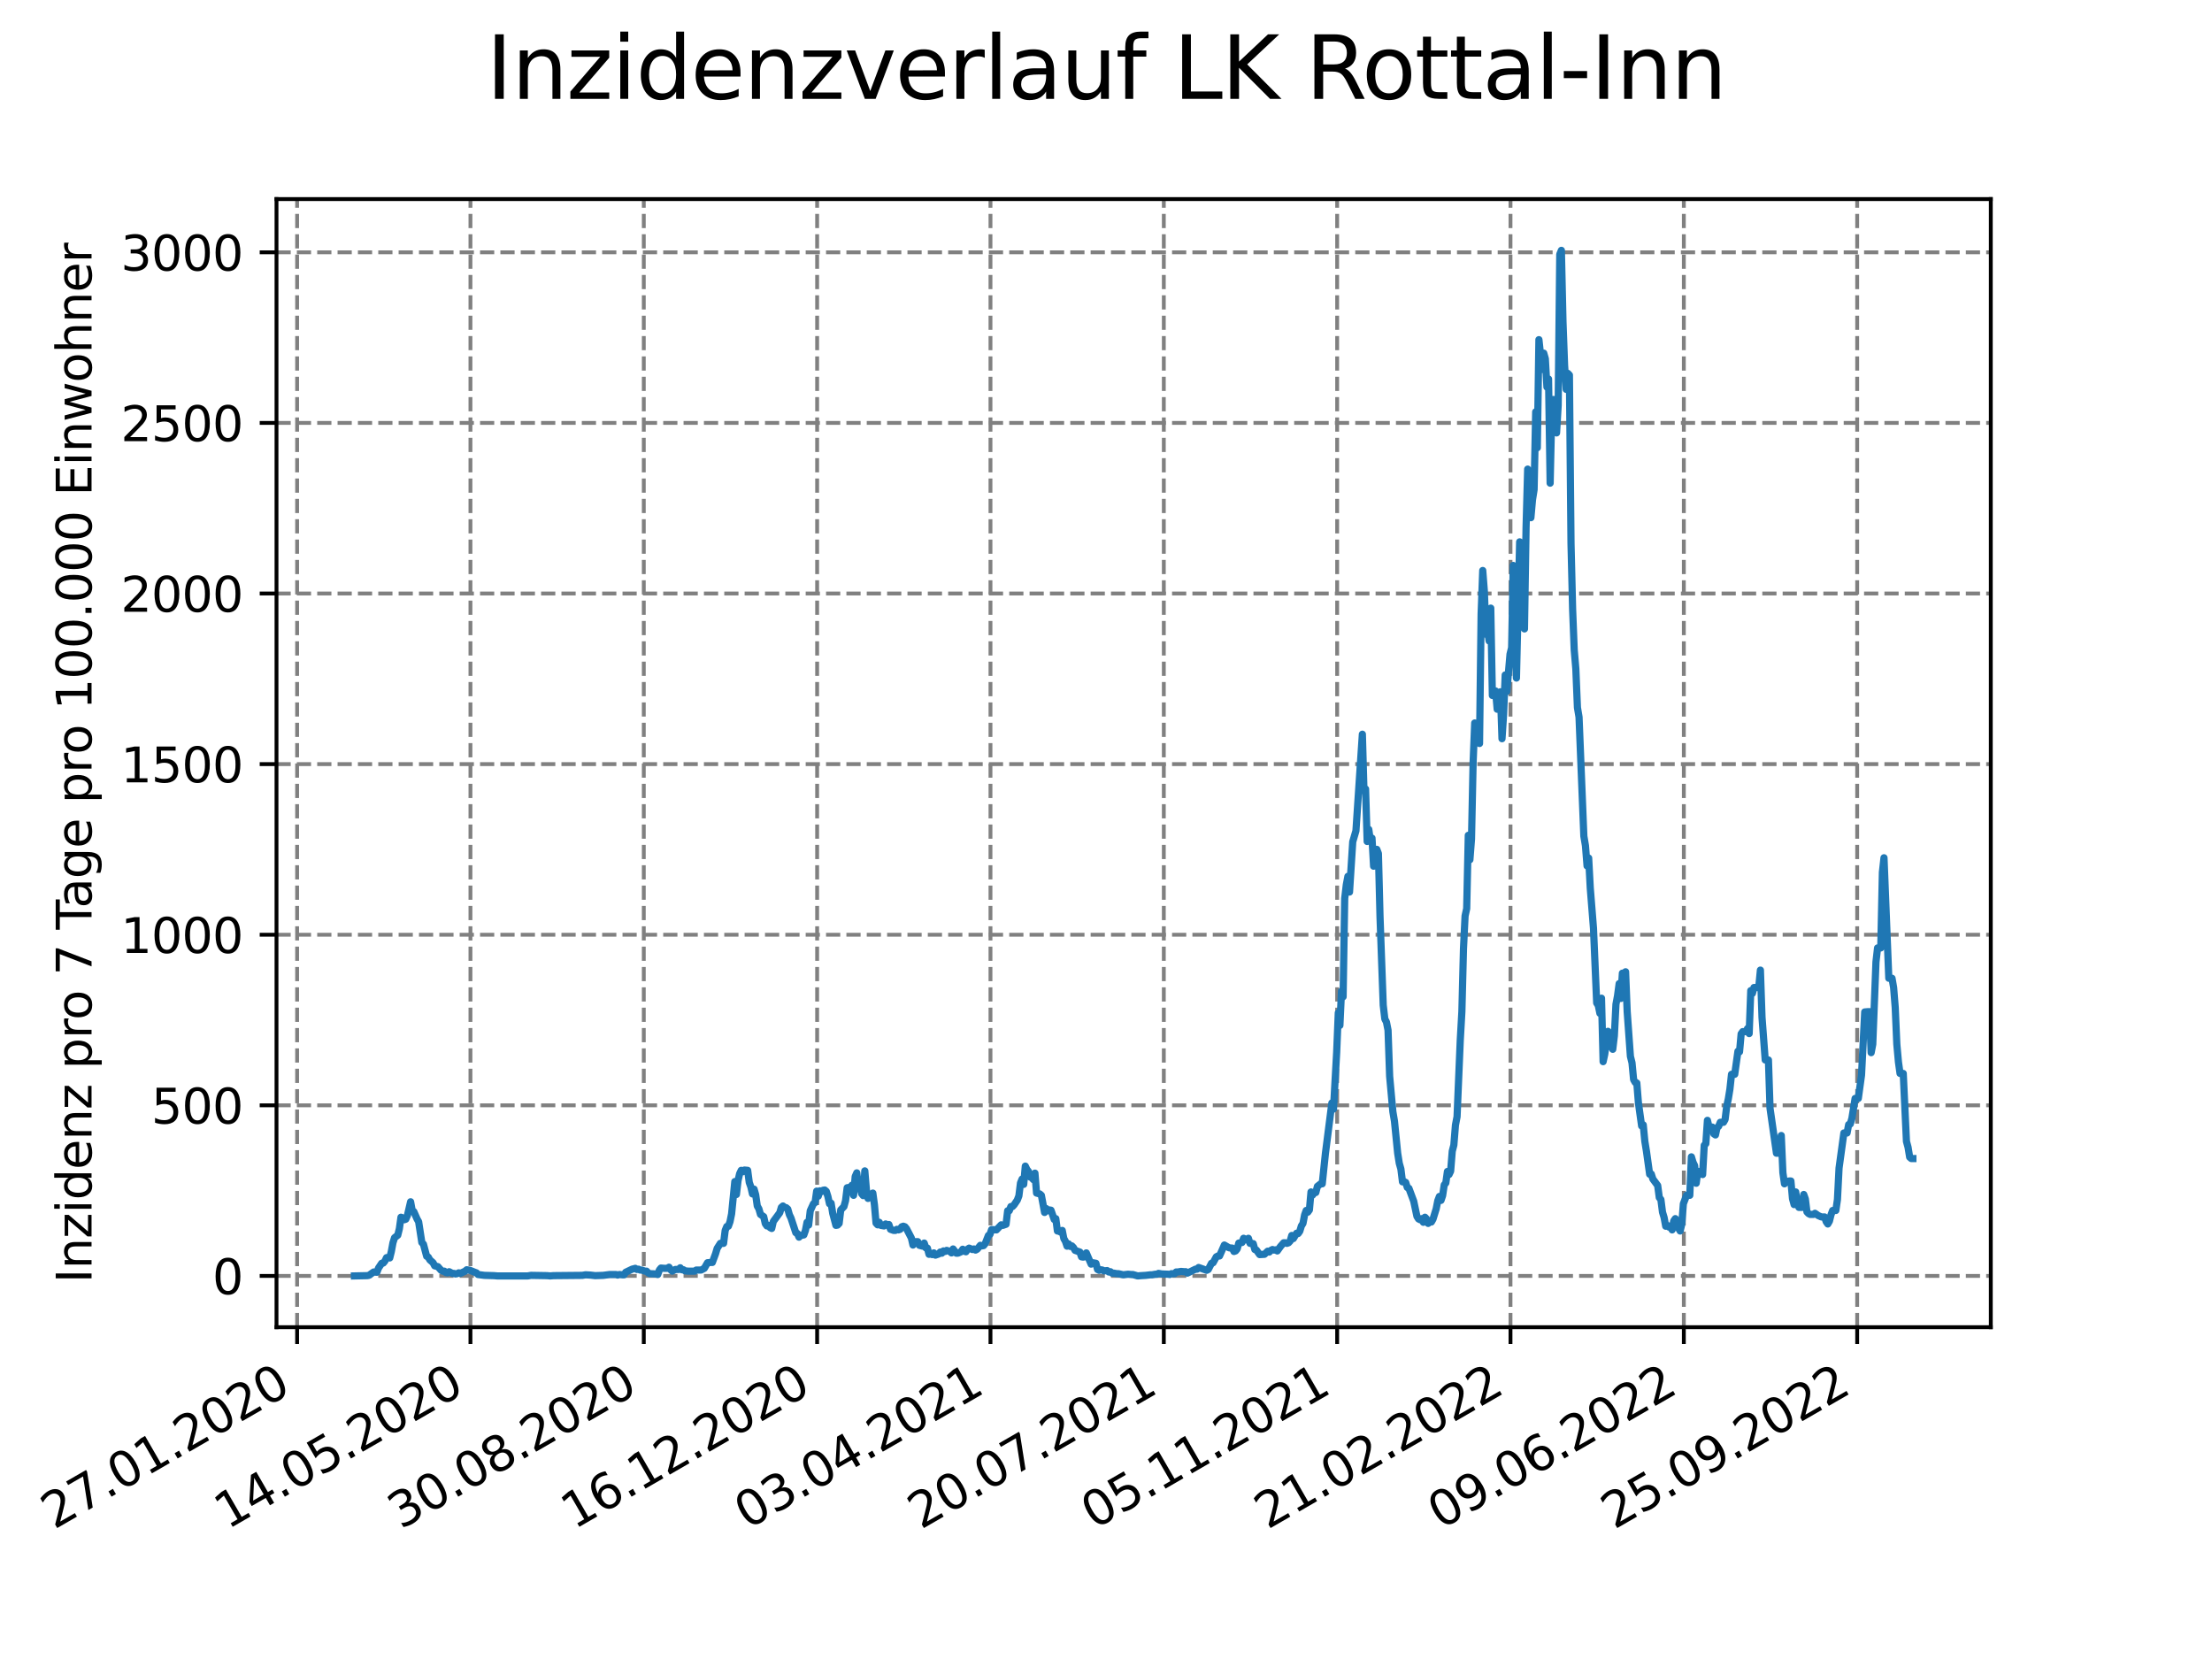 <?xml version="1.0" encoding="utf-8" standalone="no"?>
<!DOCTYPE svg PUBLIC "-//W3C//DTD SVG 1.1//EN"
  "http://www.w3.org/Graphics/SVG/1.1/DTD/svg11.dtd">
<svg xmlns:xlink="http://www.w3.org/1999/xlink" width="460.8pt" height="345.6pt" viewBox="0 0 460.8 345.6" xmlns="http://www.w3.org/2000/svg" version="1.1">
 <defs>
  <style type="text/css">*{stroke-linejoin: round; stroke-linecap: butt}</style>
 </defs>
 <g id="figure_1">
  <g id="patch_1">
   <path d="M 0 345.6 
L 460.8 345.6 
L 460.8 0 
L 0 0 
z
" style="fill: #ffffff"/>
  </g>
  <g id="axes_1">
   <g id="patch_2">
    <path d="M 57.6 276.48 
L 414.72 276.48 
L 414.72 41.472 
L 57.6 41.472 
z
" style="fill: #ffffff"/>
   </g>
   <g id="matplotlib.axis_1">
    <g id="xtick_1">
     <g id="line2d_1">
      <path d="M 61.894 276.48 
L 61.894 41.472 
" clip-path="url(#pec804303ce)" style="fill: none; stroke-dasharray: 2.96,1.28; stroke-dashoffset: 0; stroke: #808080; stroke-width: 0.8"/>
     </g>
     <g id="line2d_2">
      <defs>
       <path id="m1d94445221" d="M 0 0 
L 0 3.5 
" style="stroke: #000000; stroke-width: 0.8"/>
      </defs>
      <g>
       <use xlink:href="#m1d94445221" x="61.894" y="276.48" style="stroke: #000000; stroke-width: 0.8"/>
      </g>
     </g>
     <g id="text_1">
      <!-- 27.01.2020 -->
      <g transform="translate(11.268 318.689) rotate(-30) scale(0.1 -0.1)">
       <defs>
        <path id="DejaVuSans-32" d="M 1228 531 
L 3431 531 
L 3431 0 
L 469 0 
L 469 531 
Q 828 903 1448 1529 
Q 2069 2156 2228 2338 
Q 2531 2678 2651 2914 
Q 2772 3150 2772 3378 
Q 2772 3750 2511 3984 
Q 2250 4219 1831 4219 
Q 1534 4219 1204 4116 
Q 875 4013 500 3803 
L 500 4441 
Q 881 4594 1212 4672 
Q 1544 4750 1819 4750 
Q 2544 4750 2975 4387 
Q 3406 4025 3406 3419 
Q 3406 3131 3298 2873 
Q 3191 2616 2906 2266 
Q 2828 2175 2409 1742 
Q 1991 1309 1228 531 
z
" transform="scale(0.016)"/>
        <path id="DejaVuSans-37" d="M 525 4666 
L 3525 4666 
L 3525 4397 
L 1831 0 
L 1172 0 
L 2766 4134 
L 525 4134 
L 525 4666 
z
" transform="scale(0.016)"/>
        <path id="DejaVuSans-2e" d="M 684 794 
L 1344 794 
L 1344 0 
L 684 0 
L 684 794 
z
" transform="scale(0.016)"/>
        <path id="DejaVuSans-30" d="M 2034 4250 
Q 1547 4250 1301 3770 
Q 1056 3291 1056 2328 
Q 1056 1369 1301 889 
Q 1547 409 2034 409 
Q 2525 409 2770 889 
Q 3016 1369 3016 2328 
Q 3016 3291 2770 3770 
Q 2525 4250 2034 4250 
z
M 2034 4750 
Q 2819 4750 3233 4129 
Q 3647 3509 3647 2328 
Q 3647 1150 3233 529 
Q 2819 -91 2034 -91 
Q 1250 -91 836 529 
Q 422 1150 422 2328 
Q 422 3509 836 4129 
Q 1250 4750 2034 4750 
z
" transform="scale(0.016)"/>
        <path id="DejaVuSans-31" d="M 794 531 
L 1825 531 
L 1825 4091 
L 703 3866 
L 703 4441 
L 1819 4666 
L 2450 4666 
L 2450 531 
L 3481 531 
L 3481 0 
L 794 0 
L 794 531 
z
" transform="scale(0.016)"/>
       </defs>
       <use xlink:href="#DejaVuSans-32"/>
       <use xlink:href="#DejaVuSans-37" x="63.623"/>
       <use xlink:href="#DejaVuSans-2e" x="127.246"/>
       <use xlink:href="#DejaVuSans-30" x="159.033"/>
       <use xlink:href="#DejaVuSans-31" x="222.656"/>
       <use xlink:href="#DejaVuSans-2e" x="286.279"/>
       <use xlink:href="#DejaVuSans-32" x="318.066"/>
       <use xlink:href="#DejaVuSans-30" x="381.689"/>
       <use xlink:href="#DejaVuSans-32" x="445.312"/>
       <use xlink:href="#DejaVuSans-30" x="508.936"/>
      </g>
     </g>
    </g>
    <g id="xtick_2">
     <g id="line2d_3">
      <path d="M 98.003 276.48 
L 98.003 41.472 
" clip-path="url(#pec804303ce)" style="fill: none; stroke-dasharray: 2.96,1.28; stroke-dashoffset: 0; stroke: #808080; stroke-width: 0.8"/>
     </g>
     <g id="line2d_4">
      <g>
       <use xlink:href="#m1d94445221" x="98.003" y="276.48" style="stroke: #000000; stroke-width: 0.8"/>
      </g>
     </g>
     <g id="text_2">
      <!-- 14.05.2020 -->
      <g transform="translate(47.378 318.689) rotate(-30) scale(0.1 -0.1)">
       <defs>
        <path id="DejaVuSans-34" d="M 2419 4116 
L 825 1625 
L 2419 1625 
L 2419 4116 
z
M 2253 4666 
L 3047 4666 
L 3047 1625 
L 3713 1625 
L 3713 1100 
L 3047 1100 
L 3047 0 
L 2419 0 
L 2419 1100 
L 313 1100 
L 313 1709 
L 2253 4666 
z
" transform="scale(0.016)"/>
        <path id="DejaVuSans-35" d="M 691 4666 
L 3169 4666 
L 3169 4134 
L 1269 4134 
L 1269 2991 
Q 1406 3038 1543 3061 
Q 1681 3084 1819 3084 
Q 2600 3084 3056 2656 
Q 3513 2228 3513 1497 
Q 3513 744 3044 326 
Q 2575 -91 1722 -91 
Q 1428 -91 1123 -41 
Q 819 9 494 109 
L 494 744 
Q 775 591 1075 516 
Q 1375 441 1709 441 
Q 2250 441 2565 725 
Q 2881 1009 2881 1497 
Q 2881 1984 2565 2268 
Q 2250 2553 1709 2553 
Q 1456 2553 1204 2497 
Q 953 2441 691 2322 
L 691 4666 
z
" transform="scale(0.016)"/>
       </defs>
       <use xlink:href="#DejaVuSans-31"/>
       <use xlink:href="#DejaVuSans-34" x="63.623"/>
       <use xlink:href="#DejaVuSans-2e" x="127.246"/>
       <use xlink:href="#DejaVuSans-30" x="159.033"/>
       <use xlink:href="#DejaVuSans-35" x="222.656"/>
       <use xlink:href="#DejaVuSans-2e" x="286.279"/>
       <use xlink:href="#DejaVuSans-32" x="318.066"/>
       <use xlink:href="#DejaVuSans-30" x="381.689"/>
       <use xlink:href="#DejaVuSans-32" x="445.312"/>
       <use xlink:href="#DejaVuSans-30" x="508.936"/>
      </g>
     </g>
    </g>
    <g id="xtick_3">
     <g id="line2d_5">
      <path d="M 134.113 276.48 
L 134.113 41.472 
" clip-path="url(#pec804303ce)" style="fill: none; stroke-dasharray: 2.96,1.28; stroke-dashoffset: 0; stroke: #808080; stroke-width: 0.8"/>
     </g>
     <g id="line2d_6">
      <g>
       <use xlink:href="#m1d94445221" x="134.113" y="276.48" style="stroke: #000000; stroke-width: 0.8"/>
      </g>
     </g>
     <g id="text_3">
      <!-- 30.08.2020 -->
      <g transform="translate(83.488 318.689) rotate(-30) scale(0.1 -0.1)">
       <defs>
        <path id="DejaVuSans-33" d="M 2597 2516 
Q 3050 2419 3304 2112 
Q 3559 1806 3559 1356 
Q 3559 666 3084 287 
Q 2609 -91 1734 -91 
Q 1441 -91 1130 -33 
Q 819 25 488 141 
L 488 750 
Q 750 597 1062 519 
Q 1375 441 1716 441 
Q 2309 441 2620 675 
Q 2931 909 2931 1356 
Q 2931 1769 2642 2001 
Q 2353 2234 1838 2234 
L 1294 2234 
L 1294 2753 
L 1863 2753 
Q 2328 2753 2575 2939 
Q 2822 3125 2822 3475 
Q 2822 3834 2567 4026 
Q 2313 4219 1838 4219 
Q 1578 4219 1281 4162 
Q 984 4106 628 3988 
L 628 4550 
Q 988 4650 1302 4700 
Q 1616 4750 1894 4750 
Q 2613 4750 3031 4423 
Q 3450 4097 3450 3541 
Q 3450 3153 3228 2886 
Q 3006 2619 2597 2516 
z
" transform="scale(0.016)"/>
        <path id="DejaVuSans-38" d="M 2034 2216 
Q 1584 2216 1326 1975 
Q 1069 1734 1069 1313 
Q 1069 891 1326 650 
Q 1584 409 2034 409 
Q 2484 409 2743 651 
Q 3003 894 3003 1313 
Q 3003 1734 2745 1975 
Q 2488 2216 2034 2216 
z
M 1403 2484 
Q 997 2584 770 2862 
Q 544 3141 544 3541 
Q 544 4100 942 4425 
Q 1341 4750 2034 4750 
Q 2731 4750 3128 4425 
Q 3525 4100 3525 3541 
Q 3525 3141 3298 2862 
Q 3072 2584 2669 2484 
Q 3125 2378 3379 2068 
Q 3634 1759 3634 1313 
Q 3634 634 3220 271 
Q 2806 -91 2034 -91 
Q 1263 -91 848 271 
Q 434 634 434 1313 
Q 434 1759 690 2068 
Q 947 2378 1403 2484 
z
M 1172 3481 
Q 1172 3119 1398 2916 
Q 1625 2713 2034 2713 
Q 2441 2713 2670 2916 
Q 2900 3119 2900 3481 
Q 2900 3844 2670 4047 
Q 2441 4250 2034 4250 
Q 1625 4250 1398 4047 
Q 1172 3844 1172 3481 
z
" transform="scale(0.016)"/>
       </defs>
       <use xlink:href="#DejaVuSans-33"/>
       <use xlink:href="#DejaVuSans-30" x="63.623"/>
       <use xlink:href="#DejaVuSans-2e" x="127.246"/>
       <use xlink:href="#DejaVuSans-30" x="159.033"/>
       <use xlink:href="#DejaVuSans-38" x="222.656"/>
       <use xlink:href="#DejaVuSans-2e" x="286.279"/>
       <use xlink:href="#DejaVuSans-32" x="318.066"/>
       <use xlink:href="#DejaVuSans-30" x="381.689"/>
       <use xlink:href="#DejaVuSans-32" x="445.312"/>
       <use xlink:href="#DejaVuSans-30" x="508.936"/>
      </g>
     </g>
    </g>
    <g id="xtick_4">
     <g id="line2d_7">
      <path d="M 170.223 276.48 
L 170.223 41.472 
" clip-path="url(#pec804303ce)" style="fill: none; stroke-dasharray: 2.96,1.28; stroke-dashoffset: 0; stroke: #808080; stroke-width: 0.8"/>
     </g>
     <g id="line2d_8">
      <g>
       <use xlink:href="#m1d94445221" x="170.223" y="276.48" style="stroke: #000000; stroke-width: 0.8"/>
      </g>
     </g>
     <g id="text_4">
      <!-- 16.12.2020 -->
      <g transform="translate(119.598 318.689) rotate(-30) scale(0.1 -0.1)">
       <defs>
        <path id="DejaVuSans-36" d="M 2113 2584 
Q 1688 2584 1439 2293 
Q 1191 2003 1191 1497 
Q 1191 994 1439 701 
Q 1688 409 2113 409 
Q 2538 409 2786 701 
Q 3034 994 3034 1497 
Q 3034 2003 2786 2293 
Q 2538 2584 2113 2584 
z
M 3366 4563 
L 3366 3988 
Q 3128 4100 2886 4159 
Q 2644 4219 2406 4219 
Q 1781 4219 1451 3797 
Q 1122 3375 1075 2522 
Q 1259 2794 1537 2939 
Q 1816 3084 2150 3084 
Q 2853 3084 3261 2657 
Q 3669 2231 3669 1497 
Q 3669 778 3244 343 
Q 2819 -91 2113 -91 
Q 1303 -91 875 529 
Q 447 1150 447 2328 
Q 447 3434 972 4092 
Q 1497 4750 2381 4750 
Q 2619 4750 2861 4703 
Q 3103 4656 3366 4563 
z
" transform="scale(0.016)"/>
       </defs>
       <use xlink:href="#DejaVuSans-31"/>
       <use xlink:href="#DejaVuSans-36" x="63.623"/>
       <use xlink:href="#DejaVuSans-2e" x="127.246"/>
       <use xlink:href="#DejaVuSans-31" x="159.033"/>
       <use xlink:href="#DejaVuSans-32" x="222.656"/>
       <use xlink:href="#DejaVuSans-2e" x="286.279"/>
       <use xlink:href="#DejaVuSans-32" x="318.066"/>
       <use xlink:href="#DejaVuSans-30" x="381.689"/>
       <use xlink:href="#DejaVuSans-32" x="445.312"/>
       <use xlink:href="#DejaVuSans-30" x="508.936"/>
      </g>
     </g>
    </g>
    <g id="xtick_5">
     <g id="line2d_9">
      <path d="M 206.333 276.48 
L 206.333 41.472 
" clip-path="url(#pec804303ce)" style="fill: none; stroke-dasharray: 2.96,1.28; stroke-dashoffset: 0; stroke: #808080; stroke-width: 0.8"/>
     </g>
     <g id="line2d_10">
      <g>
       <use xlink:href="#m1d94445221" x="206.333" y="276.48" style="stroke: #000000; stroke-width: 0.8"/>
      </g>
     </g>
     <g id="text_5">
      <!-- 03.04.2021 -->
      <g transform="translate(155.708 318.689) rotate(-30) scale(0.1 -0.1)">
       <use xlink:href="#DejaVuSans-30"/>
       <use xlink:href="#DejaVuSans-33" x="63.623"/>
       <use xlink:href="#DejaVuSans-2e" x="127.246"/>
       <use xlink:href="#DejaVuSans-30" x="159.033"/>
       <use xlink:href="#DejaVuSans-34" x="222.656"/>
       <use xlink:href="#DejaVuSans-2e" x="286.279"/>
       <use xlink:href="#DejaVuSans-32" x="318.066"/>
       <use xlink:href="#DejaVuSans-30" x="381.689"/>
       <use xlink:href="#DejaVuSans-32" x="445.312"/>
       <use xlink:href="#DejaVuSans-31" x="508.936"/>
      </g>
     </g>
    </g>
    <g id="xtick_6">
     <g id="line2d_11">
      <path d="M 242.443 276.48 
L 242.443 41.472 
" clip-path="url(#pec804303ce)" style="fill: none; stroke-dasharray: 2.96,1.28; stroke-dashoffset: 0; stroke: #808080; stroke-width: 0.8"/>
     </g>
     <g id="line2d_12">
      <g>
       <use xlink:href="#m1d94445221" x="242.443" y="276.48" style="stroke: #000000; stroke-width: 0.8"/>
      </g>
     </g>
     <g id="text_6">
      <!-- 20.07.2021 -->
      <g transform="translate(191.818 318.689) rotate(-30) scale(0.1 -0.1)">
       <use xlink:href="#DejaVuSans-32"/>
       <use xlink:href="#DejaVuSans-30" x="63.623"/>
       <use xlink:href="#DejaVuSans-2e" x="127.246"/>
       <use xlink:href="#DejaVuSans-30" x="159.033"/>
       <use xlink:href="#DejaVuSans-37" x="222.656"/>
       <use xlink:href="#DejaVuSans-2e" x="286.279"/>
       <use xlink:href="#DejaVuSans-32" x="318.066"/>
       <use xlink:href="#DejaVuSans-30" x="381.689"/>
       <use xlink:href="#DejaVuSans-32" x="445.312"/>
       <use xlink:href="#DejaVuSans-31" x="508.936"/>
      </g>
     </g>
    </g>
    <g id="xtick_7">
     <g id="line2d_13">
      <path d="M 278.553 276.48 
L 278.553 41.472 
" clip-path="url(#pec804303ce)" style="fill: none; stroke-dasharray: 2.96,1.28; stroke-dashoffset: 0; stroke: #808080; stroke-width: 0.8"/>
     </g>
     <g id="line2d_14">
      <g>
       <use xlink:href="#m1d94445221" x="278.553" y="276.48" style="stroke: #000000; stroke-width: 0.8"/>
      </g>
     </g>
     <g id="text_7">
      <!-- 05.11.2021 -->
      <g transform="translate(227.928 318.689) rotate(-30) scale(0.1 -0.1)">
       <use xlink:href="#DejaVuSans-30"/>
       <use xlink:href="#DejaVuSans-35" x="63.623"/>
       <use xlink:href="#DejaVuSans-2e" x="127.246"/>
       <use xlink:href="#DejaVuSans-31" x="159.033"/>
       <use xlink:href="#DejaVuSans-31" x="222.656"/>
       <use xlink:href="#DejaVuSans-2e" x="286.279"/>
       <use xlink:href="#DejaVuSans-32" x="318.066"/>
       <use xlink:href="#DejaVuSans-30" x="381.689"/>
       <use xlink:href="#DejaVuSans-32" x="445.312"/>
       <use xlink:href="#DejaVuSans-31" x="508.936"/>
      </g>
     </g>
    </g>
    <g id="xtick_8">
     <g id="line2d_15">
      <path d="M 314.663 276.48 
L 314.663 41.472 
" clip-path="url(#pec804303ce)" style="fill: none; stroke-dasharray: 2.96,1.28; stroke-dashoffset: 0; stroke: #808080; stroke-width: 0.8"/>
     </g>
     <g id="line2d_16">
      <g>
       <use xlink:href="#m1d94445221" x="314.663" y="276.48" style="stroke: #000000; stroke-width: 0.8"/>
      </g>
     </g>
     <g id="text_8">
      <!-- 21.02.2022 -->
      <g transform="translate(264.038 318.689) rotate(-30) scale(0.1 -0.1)">
       <use xlink:href="#DejaVuSans-32"/>
       <use xlink:href="#DejaVuSans-31" x="63.623"/>
       <use xlink:href="#DejaVuSans-2e" x="127.246"/>
       <use xlink:href="#DejaVuSans-30" x="159.033"/>
       <use xlink:href="#DejaVuSans-32" x="222.656"/>
       <use xlink:href="#DejaVuSans-2e" x="286.279"/>
       <use xlink:href="#DejaVuSans-32" x="318.066"/>
       <use xlink:href="#DejaVuSans-30" x="381.689"/>
       <use xlink:href="#DejaVuSans-32" x="445.312"/>
       <use xlink:href="#DejaVuSans-32" x="508.936"/>
      </g>
     </g>
    </g>
    <g id="xtick_9">
     <g id="line2d_17">
      <path d="M 350.773 276.48 
L 350.773 41.472 
" clip-path="url(#pec804303ce)" style="fill: none; stroke-dasharray: 2.96,1.28; stroke-dashoffset: 0; stroke: #808080; stroke-width: 0.8"/>
     </g>
     <g id="line2d_18">
      <g>
       <use xlink:href="#m1d94445221" x="350.773" y="276.48" style="stroke: #000000; stroke-width: 0.8"/>
      </g>
     </g>
     <g id="text_9">
      <!-- 09.06.2022 -->
      <g transform="translate(300.147 318.689) rotate(-30) scale(0.1 -0.1)">
       <defs>
        <path id="DejaVuSans-39" d="M 703 97 
L 703 672 
Q 941 559 1184 500 
Q 1428 441 1663 441 
Q 2288 441 2617 861 
Q 2947 1281 2994 2138 
Q 2813 1869 2534 1725 
Q 2256 1581 1919 1581 
Q 1219 1581 811 2004 
Q 403 2428 403 3163 
Q 403 3881 828 4315 
Q 1253 4750 1959 4750 
Q 2769 4750 3195 4129 
Q 3622 3509 3622 2328 
Q 3622 1225 3098 567 
Q 2575 -91 1691 -91 
Q 1453 -91 1209 -44 
Q 966 3 703 97 
z
M 1959 2075 
Q 2384 2075 2632 2365 
Q 2881 2656 2881 3163 
Q 2881 3666 2632 3958 
Q 2384 4250 1959 4250 
Q 1534 4250 1286 3958 
Q 1038 3666 1038 3163 
Q 1038 2656 1286 2365 
Q 1534 2075 1959 2075 
z
" transform="scale(0.016)"/>
       </defs>
       <use xlink:href="#DejaVuSans-30"/>
       <use xlink:href="#DejaVuSans-39" x="63.623"/>
       <use xlink:href="#DejaVuSans-2e" x="127.246"/>
       <use xlink:href="#DejaVuSans-30" x="159.033"/>
       <use xlink:href="#DejaVuSans-36" x="222.656"/>
       <use xlink:href="#DejaVuSans-2e" x="286.279"/>
       <use xlink:href="#DejaVuSans-32" x="318.066"/>
       <use xlink:href="#DejaVuSans-30" x="381.689"/>
       <use xlink:href="#DejaVuSans-32" x="445.312"/>
       <use xlink:href="#DejaVuSans-32" x="508.936"/>
      </g>
     </g>
    </g>
    <g id="xtick_10">
     <g id="line2d_19">
      <path d="M 386.883 276.48 
L 386.883 41.472 
" clip-path="url(#pec804303ce)" style="fill: none; stroke-dasharray: 2.96,1.28; stroke-dashoffset: 0; stroke: #808080; stroke-width: 0.8"/>
     </g>
     <g id="line2d_20">
      <g>
       <use xlink:href="#m1d94445221" x="386.883" y="276.48" style="stroke: #000000; stroke-width: 0.8"/>
      </g>
     </g>
     <g id="text_10">
      <!-- 25.09.2022 -->
      <g transform="translate(336.257 318.689) rotate(-30) scale(0.1 -0.1)">
       <use xlink:href="#DejaVuSans-32"/>
       <use xlink:href="#DejaVuSans-35" x="63.623"/>
       <use xlink:href="#DejaVuSans-2e" x="127.246"/>
       <use xlink:href="#DejaVuSans-30" x="159.033"/>
       <use xlink:href="#DejaVuSans-39" x="222.656"/>
       <use xlink:href="#DejaVuSans-2e" x="286.279"/>
       <use xlink:href="#DejaVuSans-32" x="318.066"/>
       <use xlink:href="#DejaVuSans-30" x="381.689"/>
       <use xlink:href="#DejaVuSans-32" x="445.312"/>
       <use xlink:href="#DejaVuSans-32" x="508.936"/>
      </g>
     </g>
    </g>
   </g>
   <g id="matplotlib.axis_2">
    <g id="ytick_1">
     <g id="line2d_21">
      <path d="M 57.6 265.798 
L 414.72 265.798 
" clip-path="url(#pec804303ce)" style="fill: none; stroke-dasharray: 2.96,1.28; stroke-dashoffset: 0; stroke: #808080; stroke-width: 0.8"/>
     </g>
     <g id="line2d_22">
      <defs>
       <path id="m6506c9ee6e" d="M 0 0 
L -3.5 0 
" style="stroke: #000000; stroke-width: 0.8"/>
      </defs>
      <g>
       <use xlink:href="#m6506c9ee6e" x="57.6" y="265.798" style="stroke: #000000; stroke-width: 0.8"/>
      </g>
     </g>
     <g id="text_11">
      <!-- 0 -->
      <g transform="translate(44.237 269.597) scale(0.1 -0.1)">
       <use xlink:href="#DejaVuSans-30"/>
      </g>
     </g>
    </g>
    <g id="ytick_2">
     <g id="line2d_23">
      <path d="M 57.6 230.258 
L 414.72 230.258 
" clip-path="url(#pec804303ce)" style="fill: none; stroke-dasharray: 2.96,1.28; stroke-dashoffset: 0; stroke: #808080; stroke-width: 0.8"/>
     </g>
     <g id="line2d_24">
      <g>
       <use xlink:href="#m6506c9ee6e" x="57.6" y="230.258" style="stroke: #000000; stroke-width: 0.8"/>
      </g>
     </g>
     <g id="text_12">
      <!-- 500 -->
      <g transform="translate(31.512 234.057) scale(0.1 -0.1)">
       <use xlink:href="#DejaVuSans-35"/>
       <use xlink:href="#DejaVuSans-30" x="63.623"/>
       <use xlink:href="#DejaVuSans-30" x="127.246"/>
      </g>
     </g>
    </g>
    <g id="ytick_3">
     <g id="line2d_25">
      <path d="M 57.6 194.719 
L 414.72 194.719 
" clip-path="url(#pec804303ce)" style="fill: none; stroke-dasharray: 2.96,1.28; stroke-dashoffset: 0; stroke: #808080; stroke-width: 0.8"/>
     </g>
     <g id="line2d_26">
      <g>
       <use xlink:href="#m6506c9ee6e" x="57.6" y="194.719" style="stroke: #000000; stroke-width: 0.8"/>
      </g>
     </g>
     <g id="text_13">
      <!-- 1000 -->
      <g transform="translate(25.15 198.518) scale(0.1 -0.1)">
       <use xlink:href="#DejaVuSans-31"/>
       <use xlink:href="#DejaVuSans-30" x="63.623"/>
       <use xlink:href="#DejaVuSans-30" x="127.246"/>
       <use xlink:href="#DejaVuSans-30" x="190.869"/>
      </g>
     </g>
    </g>
    <g id="ytick_4">
     <g id="line2d_27">
      <path d="M 57.6 159.179 
L 414.72 159.179 
" clip-path="url(#pec804303ce)" style="fill: none; stroke-dasharray: 2.96,1.28; stroke-dashoffset: 0; stroke: #808080; stroke-width: 0.8"/>
     </g>
     <g id="line2d_28">
      <g>
       <use xlink:href="#m6506c9ee6e" x="57.6" y="159.179" style="stroke: #000000; stroke-width: 0.8"/>
      </g>
     </g>
     <g id="text_14">
      <!-- 1500 -->
      <g transform="translate(25.15 162.978) scale(0.1 -0.1)">
       <use xlink:href="#DejaVuSans-31"/>
       <use xlink:href="#DejaVuSans-35" x="63.623"/>
       <use xlink:href="#DejaVuSans-30" x="127.246"/>
       <use xlink:href="#DejaVuSans-30" x="190.869"/>
      </g>
     </g>
    </g>
    <g id="ytick_5">
     <g id="line2d_29">
      <path d="M 57.6 123.639 
L 414.72 123.639 
" clip-path="url(#pec804303ce)" style="fill: none; stroke-dasharray: 2.96,1.28; stroke-dashoffset: 0; stroke: #808080; stroke-width: 0.8"/>
     </g>
     <g id="line2d_30">
      <g>
       <use xlink:href="#m6506c9ee6e" x="57.6" y="123.639" style="stroke: #000000; stroke-width: 0.8"/>
      </g>
     </g>
     <g id="text_15">
      <!-- 2000 -->
      <g transform="translate(25.15 127.439) scale(0.1 -0.1)">
       <use xlink:href="#DejaVuSans-32"/>
       <use xlink:href="#DejaVuSans-30" x="63.623"/>
       <use xlink:href="#DejaVuSans-30" x="127.246"/>
       <use xlink:href="#DejaVuSans-30" x="190.869"/>
      </g>
     </g>
    </g>
    <g id="ytick_6">
     <g id="line2d_31">
      <path d="M 57.6 88.1 
L 414.72 88.1 
" clip-path="url(#pec804303ce)" style="fill: none; stroke-dasharray: 2.96,1.28; stroke-dashoffset: 0; stroke: #808080; stroke-width: 0.8"/>
     </g>
     <g id="line2d_32">
      <g>
       <use xlink:href="#m6506c9ee6e" x="57.6" y="88.1" style="stroke: #000000; stroke-width: 0.8"/>
      </g>
     </g>
     <g id="text_16">
      <!-- 2500 -->
      <g transform="translate(25.15 91.899) scale(0.1 -0.1)">
       <use xlink:href="#DejaVuSans-32"/>
       <use xlink:href="#DejaVuSans-35" x="63.623"/>
       <use xlink:href="#DejaVuSans-30" x="127.246"/>
       <use xlink:href="#DejaVuSans-30" x="190.869"/>
      </g>
     </g>
    </g>
    <g id="ytick_7">
     <g id="line2d_33">
      <path d="M 57.6 52.56 
L 414.72 52.56 
" clip-path="url(#pec804303ce)" style="fill: none; stroke-dasharray: 2.96,1.28; stroke-dashoffset: 0; stroke: #808080; stroke-width: 0.8"/>
     </g>
     <g id="line2d_34">
      <g>
       <use xlink:href="#m6506c9ee6e" x="57.6" y="52.56" style="stroke: #000000; stroke-width: 0.8"/>
      </g>
     </g>
     <g id="text_17">
      <!-- 3000 -->
      <g transform="translate(25.15 56.359) scale(0.1 -0.1)">
       <use xlink:href="#DejaVuSans-33"/>
       <use xlink:href="#DejaVuSans-30" x="63.623"/>
       <use xlink:href="#DejaVuSans-30" x="127.246"/>
       <use xlink:href="#DejaVuSans-30" x="190.869"/>
      </g>
     </g>
    </g>
    <g id="text_18">
     <!-- Inzidenz pro 7 Tage pro 100.000 Einwohner -->
     <g transform="translate(19.07 267.301) rotate(-90) scale(0.1 -0.1)">
      <defs>
       <path id="DejaVuSans-49" d="M 628 4666 
L 1259 4666 
L 1259 0 
L 628 0 
L 628 4666 
z
" transform="scale(0.016)"/>
       <path id="DejaVuSans-6e" d="M 3513 2113 
L 3513 0 
L 2938 0 
L 2938 2094 
Q 2938 2591 2744 2837 
Q 2550 3084 2163 3084 
Q 1697 3084 1428 2787 
Q 1159 2491 1159 1978 
L 1159 0 
L 581 0 
L 581 3500 
L 1159 3500 
L 1159 2956 
Q 1366 3272 1645 3428 
Q 1925 3584 2291 3584 
Q 2894 3584 3203 3211 
Q 3513 2838 3513 2113 
z
" transform="scale(0.016)"/>
       <path id="DejaVuSans-7a" d="M 353 3500 
L 3084 3500 
L 3084 2975 
L 922 459 
L 3084 459 
L 3084 0 
L 275 0 
L 275 525 
L 2438 3041 
L 353 3041 
L 353 3500 
z
" transform="scale(0.016)"/>
       <path id="DejaVuSans-69" d="M 603 3500 
L 1178 3500 
L 1178 0 
L 603 0 
L 603 3500 
z
M 603 4863 
L 1178 4863 
L 1178 4134 
L 603 4134 
L 603 4863 
z
" transform="scale(0.016)"/>
       <path id="DejaVuSans-64" d="M 2906 2969 
L 2906 4863 
L 3481 4863 
L 3481 0 
L 2906 0 
L 2906 525 
Q 2725 213 2448 61 
Q 2172 -91 1784 -91 
Q 1150 -91 751 415 
Q 353 922 353 1747 
Q 353 2572 751 3078 
Q 1150 3584 1784 3584 
Q 2172 3584 2448 3432 
Q 2725 3281 2906 2969 
z
M 947 1747 
Q 947 1113 1208 752 
Q 1469 391 1925 391 
Q 2381 391 2643 752 
Q 2906 1113 2906 1747 
Q 2906 2381 2643 2742 
Q 2381 3103 1925 3103 
Q 1469 3103 1208 2742 
Q 947 2381 947 1747 
z
" transform="scale(0.016)"/>
       <path id="DejaVuSans-65" d="M 3597 1894 
L 3597 1613 
L 953 1613 
Q 991 1019 1311 708 
Q 1631 397 2203 397 
Q 2534 397 2845 478 
Q 3156 559 3463 722 
L 3463 178 
Q 3153 47 2828 -22 
Q 2503 -91 2169 -91 
Q 1331 -91 842 396 
Q 353 884 353 1716 
Q 353 2575 817 3079 
Q 1281 3584 2069 3584 
Q 2775 3584 3186 3129 
Q 3597 2675 3597 1894 
z
M 3022 2063 
Q 3016 2534 2758 2815 
Q 2500 3097 2075 3097 
Q 1594 3097 1305 2825 
Q 1016 2553 972 2059 
L 3022 2063 
z
" transform="scale(0.016)"/>
       <path id="DejaVuSans-20" transform="scale(0.016)"/>
       <path id="DejaVuSans-70" d="M 1159 525 
L 1159 -1331 
L 581 -1331 
L 581 3500 
L 1159 3500 
L 1159 2969 
Q 1341 3281 1617 3432 
Q 1894 3584 2278 3584 
Q 2916 3584 3314 3078 
Q 3713 2572 3713 1747 
Q 3713 922 3314 415 
Q 2916 -91 2278 -91 
Q 1894 -91 1617 61 
Q 1341 213 1159 525 
z
M 3116 1747 
Q 3116 2381 2855 2742 
Q 2594 3103 2138 3103 
Q 1681 3103 1420 2742 
Q 1159 2381 1159 1747 
Q 1159 1113 1420 752 
Q 1681 391 2138 391 
Q 2594 391 2855 752 
Q 3116 1113 3116 1747 
z
" transform="scale(0.016)"/>
       <path id="DejaVuSans-72" d="M 2631 2963 
Q 2534 3019 2420 3045 
Q 2306 3072 2169 3072 
Q 1681 3072 1420 2755 
Q 1159 2438 1159 1844 
L 1159 0 
L 581 0 
L 581 3500 
L 1159 3500 
L 1159 2956 
Q 1341 3275 1631 3429 
Q 1922 3584 2338 3584 
Q 2397 3584 2469 3576 
Q 2541 3569 2628 3553 
L 2631 2963 
z
" transform="scale(0.016)"/>
       <path id="DejaVuSans-6f" d="M 1959 3097 
Q 1497 3097 1228 2736 
Q 959 2375 959 1747 
Q 959 1119 1226 758 
Q 1494 397 1959 397 
Q 2419 397 2687 759 
Q 2956 1122 2956 1747 
Q 2956 2369 2687 2733 
Q 2419 3097 1959 3097 
z
M 1959 3584 
Q 2709 3584 3137 3096 
Q 3566 2609 3566 1747 
Q 3566 888 3137 398 
Q 2709 -91 1959 -91 
Q 1206 -91 779 398 
Q 353 888 353 1747 
Q 353 2609 779 3096 
Q 1206 3584 1959 3584 
z
" transform="scale(0.016)"/>
       <path id="DejaVuSans-54" d="M -19 4666 
L 3928 4666 
L 3928 4134 
L 2272 4134 
L 2272 0 
L 1638 0 
L 1638 4134 
L -19 4134 
L -19 4666 
z
" transform="scale(0.016)"/>
       <path id="DejaVuSans-61" d="M 2194 1759 
Q 1497 1759 1228 1600 
Q 959 1441 959 1056 
Q 959 750 1161 570 
Q 1363 391 1709 391 
Q 2188 391 2477 730 
Q 2766 1069 2766 1631 
L 2766 1759 
L 2194 1759 
z
M 3341 1997 
L 3341 0 
L 2766 0 
L 2766 531 
Q 2569 213 2275 61 
Q 1981 -91 1556 -91 
Q 1019 -91 701 211 
Q 384 513 384 1019 
Q 384 1609 779 1909 
Q 1175 2209 1959 2209 
L 2766 2209 
L 2766 2266 
Q 2766 2663 2505 2880 
Q 2244 3097 1772 3097 
Q 1472 3097 1187 3025 
Q 903 2953 641 2809 
L 641 3341 
Q 956 3463 1253 3523 
Q 1550 3584 1831 3584 
Q 2591 3584 2966 3190 
Q 3341 2797 3341 1997 
z
" transform="scale(0.016)"/>
       <path id="DejaVuSans-67" d="M 2906 1791 
Q 2906 2416 2648 2759 
Q 2391 3103 1925 3103 
Q 1463 3103 1205 2759 
Q 947 2416 947 1791 
Q 947 1169 1205 825 
Q 1463 481 1925 481 
Q 2391 481 2648 825 
Q 2906 1169 2906 1791 
z
M 3481 434 
Q 3481 -459 3084 -895 
Q 2688 -1331 1869 -1331 
Q 1566 -1331 1297 -1286 
Q 1028 -1241 775 -1147 
L 775 -588 
Q 1028 -725 1275 -790 
Q 1522 -856 1778 -856 
Q 2344 -856 2625 -561 
Q 2906 -266 2906 331 
L 2906 616 
Q 2728 306 2450 153 
Q 2172 0 1784 0 
Q 1141 0 747 490 
Q 353 981 353 1791 
Q 353 2603 747 3093 
Q 1141 3584 1784 3584 
Q 2172 3584 2450 3431 
Q 2728 3278 2906 2969 
L 2906 3500 
L 3481 3500 
L 3481 434 
z
" transform="scale(0.016)"/>
       <path id="DejaVuSans-45" d="M 628 4666 
L 3578 4666 
L 3578 4134 
L 1259 4134 
L 1259 2753 
L 3481 2753 
L 3481 2222 
L 1259 2222 
L 1259 531 
L 3634 531 
L 3634 0 
L 628 0 
L 628 4666 
z
" transform="scale(0.016)"/>
       <path id="DejaVuSans-77" d="M 269 3500 
L 844 3500 
L 1563 769 
L 2278 3500 
L 2956 3500 
L 3675 769 
L 4391 3500 
L 4966 3500 
L 4050 0 
L 3372 0 
L 2619 2869 
L 1863 0 
L 1184 0 
L 269 3500 
z
" transform="scale(0.016)"/>
       <path id="DejaVuSans-68" d="M 3513 2113 
L 3513 0 
L 2938 0 
L 2938 2094 
Q 2938 2591 2744 2837 
Q 2550 3084 2163 3084 
Q 1697 3084 1428 2787 
Q 1159 2491 1159 1978 
L 1159 0 
L 581 0 
L 581 4863 
L 1159 4863 
L 1159 2956 
Q 1366 3272 1645 3428 
Q 1925 3584 2291 3584 
Q 2894 3584 3203 3211 
Q 3513 2838 3513 2113 
z
" transform="scale(0.016)"/>
      </defs>
      <use xlink:href="#DejaVuSans-49"/>
      <use xlink:href="#DejaVuSans-6e" x="29.492"/>
      <use xlink:href="#DejaVuSans-7a" x="92.871"/>
      <use xlink:href="#DejaVuSans-69" x="145.361"/>
      <use xlink:href="#DejaVuSans-64" x="173.145"/>
      <use xlink:href="#DejaVuSans-65" x="236.621"/>
      <use xlink:href="#DejaVuSans-6e" x="298.145"/>
      <use xlink:href="#DejaVuSans-7a" x="361.523"/>
      <use xlink:href="#DejaVuSans-20" x="414.014"/>
      <use xlink:href="#DejaVuSans-70" x="445.801"/>
      <use xlink:href="#DejaVuSans-72" x="509.277"/>
      <use xlink:href="#DejaVuSans-6f" x="548.141"/>
      <use xlink:href="#DejaVuSans-20" x="609.322"/>
      <use xlink:href="#DejaVuSans-37" x="641.109"/>
      <use xlink:href="#DejaVuSans-20" x="704.732"/>
      <use xlink:href="#DejaVuSans-54" x="736.52"/>
      <use xlink:href="#DejaVuSans-61" x="781.104"/>
      <use xlink:href="#DejaVuSans-67" x="842.383"/>
      <use xlink:href="#DejaVuSans-65" x="905.859"/>
      <use xlink:href="#DejaVuSans-20" x="967.383"/>
      <use xlink:href="#DejaVuSans-70" x="999.17"/>
      <use xlink:href="#DejaVuSans-72" x="1062.646"/>
      <use xlink:href="#DejaVuSans-6f" x="1101.51"/>
      <use xlink:href="#DejaVuSans-20" x="1162.691"/>
      <use xlink:href="#DejaVuSans-31" x="1194.479"/>
      <use xlink:href="#DejaVuSans-30" x="1258.102"/>
      <use xlink:href="#DejaVuSans-30" x="1321.725"/>
      <use xlink:href="#DejaVuSans-2e" x="1385.348"/>
      <use xlink:href="#DejaVuSans-30" x="1417.135"/>
      <use xlink:href="#DejaVuSans-30" x="1480.758"/>
      <use xlink:href="#DejaVuSans-30" x="1544.381"/>
      <use xlink:href="#DejaVuSans-20" x="1608.004"/>
      <use xlink:href="#DejaVuSans-45" x="1639.791"/>
      <use xlink:href="#DejaVuSans-69" x="1702.975"/>
      <use xlink:href="#DejaVuSans-6e" x="1730.758"/>
      <use xlink:href="#DejaVuSans-77" x="1794.137"/>
      <use xlink:href="#DejaVuSans-6f" x="1875.924"/>
      <use xlink:href="#DejaVuSans-68" x="1937.105"/>
      <use xlink:href="#DejaVuSans-6e" x="2000.484"/>
      <use xlink:href="#DejaVuSans-65" x="2063.863"/>
      <use xlink:href="#DejaVuSans-72" x="2125.387"/>
     </g>
    </g>
   </g>
   <g id="line2d_35">
    <path d="M 73.833 265.798 
L 76.508 265.739 
L 76.842 265.681 
L 77.845 264.979 
L 78.514 265.037 
L 78.848 264.16 
L 79.517 263.165 
L 79.851 263.107 
L 80.185 262.697 
L 80.52 261.995 
L 80.854 261.937 
L 81.188 262.054 
L 81.523 260.708 
L 81.857 258.895 
L 82.191 257.842 
L 82.86 257.315 
L 83.195 255.97 
L 83.529 253.571 
L 83.863 253.688 
L 84.198 254.098 
L 84.532 253.981 
L 84.866 253.22 
L 85.535 250.354 
L 85.869 252.167 
L 86.204 252.401 
L 86.872 253.922 
L 87.207 254.507 
L 87.875 258.836 
L 88.21 259.187 
L 88.879 261.703 
L 89.213 261.878 
L 89.547 262.463 
L 90.216 263.048 
L 90.55 263.692 
L 91.219 263.867 
L 91.888 264.628 
L 92.222 264.803 
L 92.556 264.803 
L 92.891 265.096 
L 93.225 265.154 
L 93.559 264.92 
L 94.228 265.271 
L 94.562 265.271 
L 94.897 265.388 
L 95.231 265.33 
L 95.566 265.154 
L 95.9 265.271 
L 96.903 264.803 
L 97.237 264.511 
L 97.906 264.628 
L 98.909 265.037 
L 99.243 265.154 
L 99.578 265.505 
L 100.915 265.681 
L 102.921 265.739 
L 103.59 265.798 
L 109.943 265.798 
L 110.611 265.681 
L 113.955 265.739 
L 114.624 265.798 
L 115.292 265.739 
L 121.311 265.681 
L 121.979 265.564 
L 122.982 265.622 
L 123.985 265.739 
L 125.657 265.681 
L 126.994 265.505 
L 128.332 265.505 
L 128.666 265.622 
L 129.001 265.505 
L 129.669 265.564 
L 130.004 265.564 
L 130.338 265.037 
L 131.675 264.394 
L 132.344 264.218 
L 132.678 264.452 
L 133.013 264.394 
L 133.347 264.569 
L 133.682 264.569 
L 134.35 264.803 
L 134.685 264.803 
L 135.019 265.154 
L 135.353 265.33 
L 136.691 265.388 
L 137.025 265.505 
L 137.359 264.569 
L 137.694 264.16 
L 138.362 264.218 
L 139.031 264.218 
L 139.365 263.984 
L 139.7 264.511 
L 140.034 264.803 
L 140.703 264.452 
L 141.372 264.452 
L 141.706 264.101 
L 142.04 264.511 
L 142.375 264.511 
L 142.709 264.745 
L 143.378 264.803 
L 144.715 264.803 
L 145.049 264.569 
L 146.052 264.569 
L 146.721 264.218 
L 147.39 263.048 
L 148.059 262.99 
L 148.393 262.99 
L 149.062 261.176 
L 149.396 260.065 
L 150.065 259.012 
L 150.733 259.012 
L 151.068 256.321 
L 151.402 255.502 
L 151.736 255.443 
L 152.071 254.507 
L 152.405 252.869 
L 153.074 246.142 
L 153.408 248.833 
L 153.743 245.966 
L 154.077 244.504 
L 154.411 243.802 
L 154.746 244.094 
L 155.08 243.743 
L 155.749 243.802 
L 156.083 246.317 
L 156.417 247.253 
L 156.752 248.716 
L 157.086 247.721 
L 157.42 248.891 
L 157.755 251.231 
L 158.089 251.816 
L 158.423 252.986 
L 159.092 253.454 
L 159.427 254.917 
L 159.761 255.385 
L 160.095 255.268 
L 160.43 255.736 
L 160.764 255.911 
L 161.098 254.449 
L 162.436 252.635 
L 162.77 251.524 
L 163.104 251.231 
L 163.439 251.524 
L 163.773 251.582 
L 164.107 251.875 
L 164.442 253.045 
L 164.776 253.747 
L 165.779 256.789 
L 166.114 256.964 
L 166.448 257.725 
L 166.782 257.374 
L 167.451 257.257 
L 167.785 256.321 
L 168.12 254.624 
L 168.454 255.209 
L 168.788 252.226 
L 169.457 250.763 
L 169.791 250.529 
L 170.126 248.131 
L 170.46 249.184 
L 170.794 248.072 
L 171.129 248.248 
L 171.463 247.955 
L 171.797 247.897 
L 172.132 248.189 
L 172.466 249.242 
L 172.801 250.763 
L 173.135 250.646 
L 173.469 252.752 
L 174.138 255.268 
L 174.472 255.209 
L 174.807 254.858 
L 175.141 252.05 
L 175.81 251.348 
L 176.144 250.12 
L 176.478 247.429 
L 176.813 247.37 
L 177.147 247.429 
L 177.481 246.902 
L 177.816 249.008 
L 178.15 245.089 
L 178.485 244.328 
L 178.819 247.136 
L 179.153 247.253 
L 179.488 248.657 
L 179.822 249.067 
L 180.156 243.919 
L 180.491 247.897 
L 180.825 249.652 
L 181.159 249.242 
L 181.494 249.301 
L 181.828 248.54 
L 182.162 250.997 
L 182.497 254.8 
L 182.831 255.151 
L 183.165 254.624 
L 183.5 255.268 
L 184.168 255.385 
L 184.503 254.975 
L 184.837 255.209 
L 185.172 255.092 
L 185.506 256.087 
L 186.175 256.321 
L 186.509 256.321 
L 186.843 256.087 
L 187.178 256.204 
L 187.512 256.087 
L 187.846 255.56 
L 188.181 255.443 
L 188.515 255.56 
L 188.849 255.97 
L 189.852 257.9 
L 190.187 259.363 
L 190.521 258.661 
L 191.19 258.661 
L 191.524 259.421 
L 192.193 259.597 
L 192.527 258.953 
L 192.862 259.948 
L 193.196 260.006 
L 193.53 261.293 
L 193.865 261.235 
L 194.199 261.352 
L 194.533 261.001 
L 194.868 261.469 
L 195.536 261.235 
L 195.871 260.825 
L 196.205 261.059 
L 196.539 260.591 
L 196.874 260.708 
L 197.208 260.474 
L 197.877 260.708 
L 198.211 261.001 
L 198.546 260.182 
L 199.214 261.059 
L 199.549 261.059 
L 200.217 260.767 
L 200.552 260.24 
L 200.886 260.65 
L 201.22 260.767 
L 201.555 260.24 
L 201.889 260.006 
L 202.558 260.299 
L 202.892 260.182 
L 203.226 260.416 
L 203.561 260.24 
L 204.23 259.421 
L 204.564 259.538 
L 204.898 259.48 
L 205.233 259.07 
L 205.901 257.374 
L 206.236 257.14 
L 206.57 256.145 
L 207.573 256.204 
L 208.576 255.151 
L 208.91 255.268 
L 209.579 255.034 
L 209.913 252.226 
L 210.248 252.226 
L 210.582 251.348 
L 210.917 251.348 
L 211.251 250.997 
L 211.92 250.003 
L 212.254 249.125 
L 212.588 246.434 
L 212.923 245.615 
L 213.257 246.727 
L 213.591 242.924 
L 213.926 243.626 
L 214.26 244.036 
L 214.594 245.206 
L 214.929 245.323 
L 215.263 245.732 
L 215.597 244.387 
L 215.932 248.54 
L 216.6 248.716 
L 216.935 249.008 
L 217.604 252.577 
L 217.938 251.758 
L 218.272 252.226 
L 218.607 252.05 
L 218.941 252.109 
L 219.61 254.039 
L 219.944 253.864 
L 220.278 256.438 
L 220.613 256.496 
L 220.947 256.672 
L 221.281 256.321 
L 221.616 258.017 
L 221.95 258.602 
L 222.284 259.597 
L 222.619 259.129 
L 222.953 259.655 
L 223.287 259.538 
L 223.622 259.889 
L 223.956 260.474 
L 224.959 260.825 
L 225.294 261.82 
L 225.628 261.878 
L 225.962 261.82 
L 226.297 261.001 
L 227.3 263.341 
L 227.634 263.048 
L 228.303 263.165 
L 228.637 264.452 
L 228.971 264.628 
L 229.306 264.511 
L 229.64 264.569 
L 229.975 264.745 
L 230.643 264.686 
L 230.978 264.979 
L 231.312 264.92 
L 231.646 265.213 
L 231.981 265.213 
L 232.649 265.33 
L 232.984 265.33 
L 233.987 265.564 
L 234.99 265.447 
L 235.658 265.505 
L 235.993 265.505 
L 236.996 265.798 
L 237.665 265.739 
L 238.668 265.681 
L 239.671 265.564 
L 240.005 265.564 
L 240.674 265.447 
L 241.008 265.447 
L 241.342 265.271 
L 242.011 265.388 
L 243.349 265.447 
L 243.683 265.505 
L 244.017 265.33 
L 244.686 265.33 
L 245.02 264.979 
L 245.355 264.979 
L 246.023 264.862 
L 246.692 264.92 
L 247.026 264.92 
L 247.361 265.213 
L 249.033 264.394 
L 249.367 264.394 
L 249.701 264.043 
L 251.373 264.628 
L 251.707 264.452 
L 252.376 263.165 
L 252.71 263.048 
L 253.379 261.82 
L 253.713 261.644 
L 254.048 261.644 
L 255.051 259.363 
L 256.054 259.948 
L 256.723 260.006 
L 257.057 260.708 
L 257.391 260.591 
L 257.726 260.182 
L 258.06 258.953 
L 258.729 258.836 
L 259.063 257.959 
L 259.732 258.31 
L 260.066 257.959 
L 260.4 259.012 
L 261.069 259.07 
L 261.403 260.299 
L 261.738 260.416 
L 262.407 261.352 
L 263.41 261.293 
L 264.078 260.65 
L 264.413 260.825 
L 264.747 260.474 
L 265.081 260.299 
L 265.416 260.416 
L 265.75 260.357 
L 266.084 260.591 
L 266.753 259.655 
L 267.422 258.895 
L 267.756 258.895 
L 268.09 259.012 
L 268.425 258.895 
L 268.759 258.544 
L 269.094 257.374 
L 269.428 258.017 
L 270.097 256.906 
L 270.431 256.964 
L 270.765 256.496 
L 271.1 255.385 
L 271.434 254.858 
L 271.768 253.103 
L 272.103 252.167 
L 272.437 252.518 
L 272.771 252.05 
L 273.106 248.306 
L 273.44 248.95 
L 273.774 248.423 
L 274.109 248.423 
L 274.443 247.136 
L 275.112 246.61 
L 275.446 246.61 
L 276.115 240.233 
L 277.452 229.762 
L 277.787 231.049 
L 278.455 219.173 
L 278.79 210.983 
L 279.124 213.615 
L 279.458 206.478 
L 279.793 207.648 
L 280.127 187.173 
L 280.461 184.307 
L 280.796 182.552 
L 281.13 185.828 
L 281.799 175.356 
L 282.468 173.075 
L 283.805 152.95 
L 284.139 164.768 
L 284.474 164.358 
L 284.808 175.298 
L 285.142 172.782 
L 285.477 175.181 
L 285.811 174.596 
L 286.145 180.446 
L 286.814 176.936 
L 287.148 177.813 
L 287.483 190.976 
L 288.152 209.403 
L 288.486 212.27 
L 288.82 212.913 
L 289.155 214.61 
L 289.489 224.204 
L 290.158 231.575 
L 290.492 233.564 
L 291.161 240.233 
L 291.495 242.339 
L 291.829 243.509 
L 292.164 246.2 
L 292.498 246.142 
L 292.832 246.317 
L 293.167 247.37 
L 293.501 247.546 
L 294.504 250.237 
L 295.173 253.396 
L 295.507 253.922 
L 295.842 254.098 
L 296.176 253.864 
L 296.51 254.624 
L 296.845 253.571 
L 297.179 253.922 
L 297.513 254.858 
L 297.848 254.566 
L 298.182 254.566 
L 298.516 253.981 
L 299.185 251.816 
L 299.519 250.12 
L 299.854 249.242 
L 300.188 250.061 
L 300.523 249.067 
L 300.857 246.844 
L 301.191 246.434 
L 301.526 244.036 
L 301.86 244.679 
L 302.194 243.977 
L 302.529 239.824 
L 302.863 238.537 
L 303.197 234.383 
L 303.532 232.628 
L 304.2 216.657 
L 304.535 210.749 
L 304.869 197.645 
L 305.203 190.8 
L 305.538 189.279 
L 305.872 174.011 
L 306.206 179.1 
L 306.541 174.771 
L 306.875 158.917 
L 307.21 150.61 
L 307.544 150.903 
L 307.878 150.61 
L 308.213 154.881 
L 308.547 127.854 
L 308.881 118.845 
L 309.216 123.174 
L 309.55 132.124 
L 309.884 131.305 
L 310.219 133.528 
L 310.553 126.684 
L 310.887 144.877 
L 311.222 144.292 
L 311.556 143.941 
L 311.89 147.744 
L 312.225 147.042 
L 312.559 144.117 
L 312.893 153.886 
L 313.228 148.797 
L 313.562 140.607 
L 313.897 144.058 
L 314.565 136.278 
L 314.9 134.932 
L 315.234 117.792 
L 315.903 141.25 
L 316.571 112.878 
L 316.906 117.09 
L 317.24 116.563 
L 317.574 131.013 
L 317.909 109.894 
L 318.243 97.726 
L 318.912 107.847 
L 319.246 104.103 
L 319.581 101.997 
L 319.915 85.792 
L 320.249 93.28 
L 320.584 70.757 
L 321.252 76.958 
L 321.587 73.565 
L 321.921 74.735 
L 322.255 80.644 
L 322.59 78.947 
L 322.924 100.651 
L 323.258 85.85 
L 323.593 83.218 
L 323.927 83.393 
L 324.261 90.179 
L 324.596 84.446 
L 324.93 52.973 
L 325.264 52.154 
L 325.599 67.072 
L 325.933 76.139 
L 326.268 81.112 
L 326.602 77.777 
L 326.936 78.128 
L 327.271 113.17 
L 327.605 126.918 
L 327.939 135.4 
L 328.274 139.32 
L 328.608 147.393 
L 328.942 149.382 
L 329.945 174.186 
L 330.28 176.175 
L 330.614 180.387 
L 330.948 178.749 
L 331.283 185.009 
L 331.951 193.374 
L 332.62 208.935 
L 332.955 209.462 
L 333.289 211.1 
L 333.623 207.941 
L 333.958 221.162 
L 334.292 219.641 
L 334.961 214.844 
L 335.629 217.886 
L 335.964 218.588 
L 336.298 215.78 
L 336.632 209.228 
L 336.967 207.414 
L 337.301 204.899 
L 337.635 207.999 
L 337.97 202.734 
L 338.304 202.734 
L 338.638 202.442 
L 338.973 210.749 
L 339.642 220.05 
L 339.976 221.396 
L 340.31 224.906 
L 340.645 225.491 
L 340.979 225.608 
L 341.313 229.762 
L 341.982 234.559 
L 342.316 234.325 
L 342.651 237.776 
L 342.985 239.824 
L 343.654 244.621 
L 343.988 244.562 
L 344.322 245.615 
L 345.326 246.961 
L 345.66 249.476 
L 345.994 249.886 
L 346.329 252.518 
L 346.663 253.63 
L 346.997 255.443 
L 347.332 255.268 
L 347.666 255.619 
L 348 255.619 
L 348.335 256.204 
L 348.669 254.332 
L 349.003 253.864 
L 349.338 254.449 
L 349.672 255.853 
L 350.006 256.438 
L 350.341 255.034 
L 350.675 250.763 
L 351.344 249.008 
L 352.013 249.008 
L 352.347 240.994 
L 352.681 242.105 
L 353.016 242.807 
L 353.35 246.493 
L 353.684 244.036 
L 354.353 244.036 
L 354.687 244.679 
L 355.022 238.595 
L 355.356 238.244 
L 355.69 233.389 
L 356.025 234.793 
L 356.693 234.793 
L 357.028 236.197 
L 357.362 236.431 
L 357.696 234.91 
L 358.031 234.617 
L 358.365 233.798 
L 359.034 233.798 
L 359.368 233.213 
L 359.703 230.464 
L 360.037 228.943 
L 360.371 226.895 
L 360.706 223.794 
L 361.374 223.794 
L 362.043 218.997 
L 362.377 219.114 
L 362.712 215.37 
L 363.046 214.902 
L 363.715 214.902 
L 364.049 214.259 
L 364.384 215.312 
L 364.718 206.361 
L 365.052 206.946 
L 365.387 205.718 
L 366.055 205.718 
L 366.39 205.542 
L 366.724 202.091 
L 367.058 211.919 
L 367.727 220.811 
L 368.396 220.811 
L 368.73 230.873 
L 370.067 240.233 
L 370.736 240.233 
L 371.071 236.548 
L 371.405 244.27 
L 371.739 246.61 
L 372.074 246.142 
L 372.742 246.025 
L 373.077 246.025 
L 373.411 249.71 
L 373.745 250.939 
L 374.08 248.306 
L 374.414 250.705 
L 374.748 251.524 
L 375.417 251.524 
L 375.751 248.833 
L 376.086 249.769 
L 376.42 252.46 
L 376.754 252.811 
L 377.089 252.986 
L 377.758 252.986 
L 378.092 252.752 
L 378.761 253.22 
L 379.429 253.513 
L 380.098 253.513 
L 380.432 254.507 
L 380.767 254.975 
L 381.101 254.39 
L 381.435 253.045 
L 381.77 252.167 
L 382.438 252.167 
L 382.773 249.886 
L 383.107 243.334 
L 384.11 236.021 
L 384.779 236.021 
L 385.113 234.266 
L 385.448 234.149 
L 385.782 232.979 
L 386.451 228.826 
L 387.119 228.826 
L 387.788 223.97 
L 388.457 210.807 
L 389.125 210.749 
L 389.46 210.749 
L 389.794 219.29 
L 390.129 217.535 
L 390.797 200.394 
L 391.132 197.469 
L 391.8 197.469 
L 392.135 181.733 
L 392.469 178.691 
L 393.472 203.787 
L 394.141 203.787 
L 394.475 205.718 
L 394.809 209.871 
L 395.144 217.535 
L 395.478 221.22 
L 395.812 223.619 
L 396.481 223.619 
L 397.15 237.776 
L 397.484 239.005 
L 397.819 241.052 
L 398.153 241.345 
L 398.487 241.345 
L 398.487 241.345 
" clip-path="url(#pec804303ce)" style="fill: none; stroke: #1f77b4; stroke-width: 1.5; stroke-linecap: square"/>
   </g>
   <g id="patch_3">
    <path d="M 57.6 276.48 
L 57.6 41.472 
" style="fill: none; stroke: #000000; stroke-width: 0.8; stroke-linejoin: miter; stroke-linecap: square"/>
   </g>
   <g id="patch_4">
    <path d="M 414.72 276.48 
L 414.72 41.472 
" style="fill: none; stroke: #000000; stroke-width: 0.8; stroke-linejoin: miter; stroke-linecap: square"/>
   </g>
   <g id="patch_5">
    <path d="M 57.6 276.48 
L 414.72 276.48 
" style="fill: none; stroke: #000000; stroke-width: 0.8; stroke-linejoin: miter; stroke-linecap: square"/>
   </g>
   <g id="patch_6">
    <path d="M 57.6 41.472 
L 414.72 41.472 
" style="fill: none; stroke: #000000; stroke-width: 0.8; stroke-linejoin: miter; stroke-linecap: square"/>
   </g>
  </g>
  <g id="text_19">
   <!-- Inzidenzverlauf LK Rottal-Inn -->
   <g transform="translate(101.312 20.589) scale(0.18 -0.18)">
    <defs>
     <path id="DejaVuSans-76" d="M 191 3500 
L 800 3500 
L 1894 563 
L 2988 3500 
L 3597 3500 
L 2284 0 
L 1503 0 
L 191 3500 
z
" transform="scale(0.016)"/>
     <path id="DejaVuSans-6c" d="M 603 4863 
L 1178 4863 
L 1178 0 
L 603 0 
L 603 4863 
z
" transform="scale(0.016)"/>
     <path id="DejaVuSans-75" d="M 544 1381 
L 544 3500 
L 1119 3500 
L 1119 1403 
Q 1119 906 1312 657 
Q 1506 409 1894 409 
Q 2359 409 2629 706 
Q 2900 1003 2900 1516 
L 2900 3500 
L 3475 3500 
L 3475 0 
L 2900 0 
L 2900 538 
Q 2691 219 2414 64 
Q 2138 -91 1772 -91 
Q 1169 -91 856 284 
Q 544 659 544 1381 
z
M 1991 3584 
L 1991 3584 
z
" transform="scale(0.016)"/>
     <path id="DejaVuSans-66" d="M 2375 4863 
L 2375 4384 
L 1825 4384 
Q 1516 4384 1395 4259 
Q 1275 4134 1275 3809 
L 1275 3500 
L 2222 3500 
L 2222 3053 
L 1275 3053 
L 1275 0 
L 697 0 
L 697 3053 
L 147 3053 
L 147 3500 
L 697 3500 
L 697 3744 
Q 697 4328 969 4595 
Q 1241 4863 1831 4863 
L 2375 4863 
z
" transform="scale(0.016)"/>
     <path id="DejaVuSans-4c" d="M 628 4666 
L 1259 4666 
L 1259 531 
L 3531 531 
L 3531 0 
L 628 0 
L 628 4666 
z
" transform="scale(0.016)"/>
     <path id="DejaVuSans-4b" d="M 628 4666 
L 1259 4666 
L 1259 2694 
L 3353 4666 
L 4166 4666 
L 1850 2491 
L 4331 0 
L 3500 0 
L 1259 2247 
L 1259 0 
L 628 0 
L 628 4666 
z
" transform="scale(0.016)"/>
     <path id="DejaVuSans-52" d="M 2841 2188 
Q 3044 2119 3236 1894 
Q 3428 1669 3622 1275 
L 4263 0 
L 3584 0 
L 2988 1197 
Q 2756 1666 2539 1819 
Q 2322 1972 1947 1972 
L 1259 1972 
L 1259 0 
L 628 0 
L 628 4666 
L 2053 4666 
Q 2853 4666 3247 4331 
Q 3641 3997 3641 3322 
Q 3641 2881 3436 2590 
Q 3231 2300 2841 2188 
z
M 1259 4147 
L 1259 2491 
L 2053 2491 
Q 2509 2491 2742 2702 
Q 2975 2913 2975 3322 
Q 2975 3731 2742 3939 
Q 2509 4147 2053 4147 
L 1259 4147 
z
" transform="scale(0.016)"/>
     <path id="DejaVuSans-74" d="M 1172 4494 
L 1172 3500 
L 2356 3500 
L 2356 3053 
L 1172 3053 
L 1172 1153 
Q 1172 725 1289 603 
Q 1406 481 1766 481 
L 2356 481 
L 2356 0 
L 1766 0 
Q 1100 0 847 248 
Q 594 497 594 1153 
L 594 3053 
L 172 3053 
L 172 3500 
L 594 3500 
L 594 4494 
L 1172 4494 
z
" transform="scale(0.016)"/>
     <path id="DejaVuSans-2d" d="M 313 2009 
L 1997 2009 
L 1997 1497 
L 313 1497 
L 313 2009 
z
" transform="scale(0.016)"/>
    </defs>
    <use xlink:href="#DejaVuSans-49"/>
    <use xlink:href="#DejaVuSans-6e" x="29.492"/>
    <use xlink:href="#DejaVuSans-7a" x="92.871"/>
    <use xlink:href="#DejaVuSans-69" x="145.361"/>
    <use xlink:href="#DejaVuSans-64" x="173.145"/>
    <use xlink:href="#DejaVuSans-65" x="236.621"/>
    <use xlink:href="#DejaVuSans-6e" x="298.145"/>
    <use xlink:href="#DejaVuSans-7a" x="361.523"/>
    <use xlink:href="#DejaVuSans-76" x="414.014"/>
    <use xlink:href="#DejaVuSans-65" x="473.193"/>
    <use xlink:href="#DejaVuSans-72" x="534.717"/>
    <use xlink:href="#DejaVuSans-6c" x="575.83"/>
    <use xlink:href="#DejaVuSans-61" x="603.613"/>
    <use xlink:href="#DejaVuSans-75" x="664.893"/>
    <use xlink:href="#DejaVuSans-66" x="728.271"/>
    <use xlink:href="#DejaVuSans-20" x="763.477"/>
    <use xlink:href="#DejaVuSans-4c" x="795.264"/>
    <use xlink:href="#DejaVuSans-4b" x="850.977"/>
    <use xlink:href="#DejaVuSans-20" x="916.553"/>
    <use xlink:href="#DejaVuSans-52" x="948.34"/>
    <use xlink:href="#DejaVuSans-6f" x="1013.322"/>
    <use xlink:href="#DejaVuSans-74" x="1074.504"/>
    <use xlink:href="#DejaVuSans-74" x="1113.713"/>
    <use xlink:href="#DejaVuSans-61" x="1152.922"/>
    <use xlink:href="#DejaVuSans-6c" x="1214.201"/>
    <use xlink:href="#DejaVuSans-2d" x="1241.984"/>
    <use xlink:href="#DejaVuSans-49" x="1278.068"/>
    <use xlink:href="#DejaVuSans-6e" x="1307.561"/>
    <use xlink:href="#DejaVuSans-6e" x="1370.939"/>
   </g>
  </g>
 </g>
 <defs>
  <clipPath id="pec804303ce">
   <rect x="57.6" y="41.472" width="357.12" height="235.008"/>
  </clipPath>
 </defs>
</svg>
